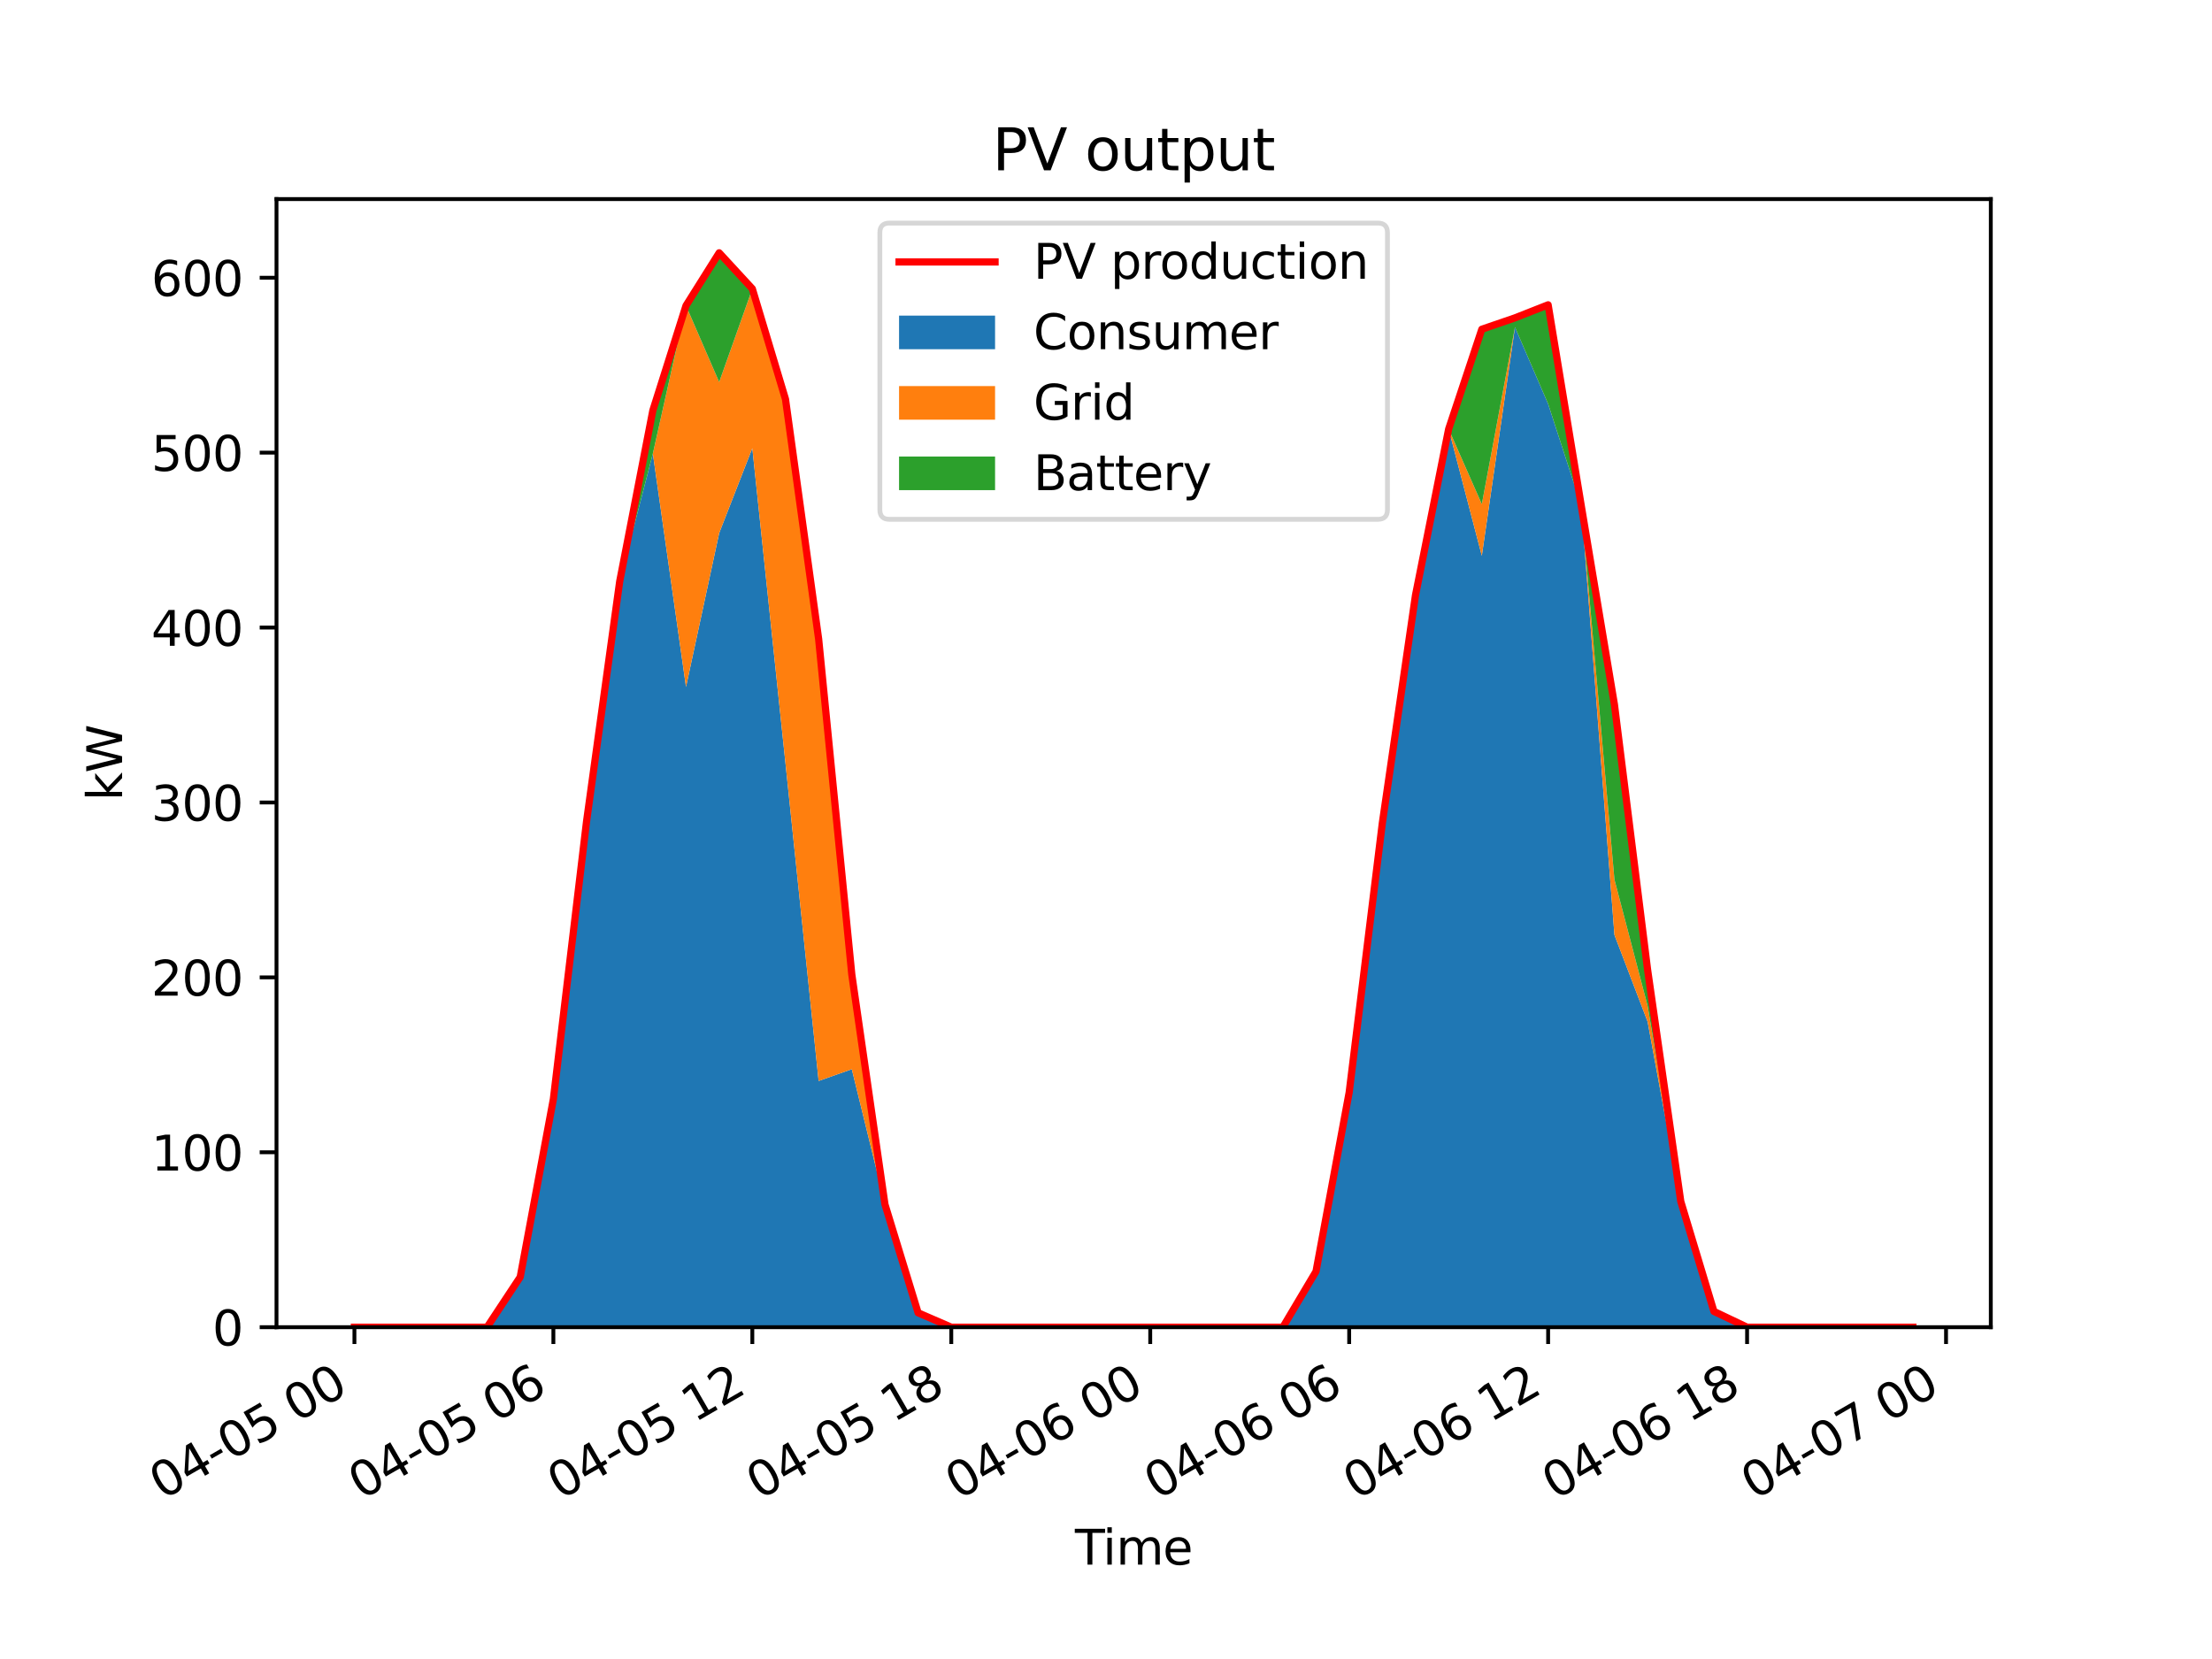 <?xml version="1.0" encoding="utf-8" standalone="no"?>
<!DOCTYPE svg PUBLIC "-//W3C//DTD SVG 1.1//EN"
  "http://www.w3.org/Graphics/SVG/1.1/DTD/svg11.dtd">
<svg xmlns:xlink="http://www.w3.org/1999/xlink" width="460.8pt" height="345.6pt" viewBox="0 0 460.8 345.6" xmlns="http://www.w3.org/2000/svg" version="1.1">
 <defs>
  <style type="text/css">*{stroke-linejoin: round; stroke-linecap: butt}</style>
 </defs>
 <g id="figure_1">
  <g id="patch_1">
   <path d="M 0 345.6 
L 460.8 345.6 
L 460.8 0 
L 0 0 
z
" style="fill: #ffffff"/>
  </g>
  <g id="axes_1">
   <g id="patch_2">
    <path d="M 57.6 276.48 
L 414.72 276.48 
L 414.72 41.472 
L 57.6 41.472 
z
" style="fill: #ffffff"/>
   </g>
   <g id="FillBetweenPolyCollection_1">
    <path d="M 73.833 276.48 
L 73.833 276.48 
L 80.74 276.48 
L 87.648 276.48 
L 94.555 276.48 
L 101.463 276.48 
L 108.37 276.48 
L 115.278 276.48 
L 122.186 276.48 
L 129.093 276.48 
L 136.001 276.48 
L 142.908 276.48 
L 149.816 276.48 
L 156.723 276.48 
L 163.631 276.48 
L 170.538 276.48 
L 177.446 276.48 
L 184.353 276.48 
L 191.261 276.48 
L 198.169 276.48 
L 205.076 276.48 
L 211.984 276.48 
L 218.891 276.48 
L 225.799 276.48 
L 232.706 276.48 
L 239.614 276.48 
L 246.521 276.48 
L 253.429 276.48 
L 260.336 276.48 
L 267.244 276.48 
L 274.151 276.48 
L 281.059 276.48 
L 287.967 276.48 
L 294.874 276.48 
L 301.782 276.48 
L 308.689 276.48 
L 315.597 276.48 
L 322.504 276.48 
L 329.412 276.48 
L 336.319 276.48 
L 343.227 276.48 
L 350.134 276.48 
L 357.042 276.48 
L 363.95 276.48 
L 370.857 276.48 
L 377.765 276.48 
L 384.672 276.48 
L 391.58 276.48 
L 398.487 276.48 
L 398.487 276.48 
L 398.487 276.48 
L 391.58 276.48 
L 384.672 276.48 
L 377.765 276.48 
L 370.857 276.48 
L 363.95 276.48 
L 357.042 273.189 
L 350.134 250.266 
L 343.227 212.833 
L 336.319 194.765 
L 329.412 105.406 
L 322.504 84.147 
L 315.597 68.158 
L 308.689 115.775 
L 301.782 89.367 
L 294.874 123.989 
L 287.967 171.448 
L 281.059 227.551 
L 274.151 264.857 
L 267.244 276.479 
L 260.336 276.48 
L 253.429 276.48 
L 246.521 276.48 
L 239.614 276.48 
L 232.706 276.48 
L 225.799 276.48 
L 218.891 276.48 
L 211.984 276.48 
L 205.076 276.48 
L 198.169 276.48 
L 191.261 273.481 
L 184.353 250.895 
L 177.446 222.735 
L 170.538 225.179 
L 163.631 159.017 
L 156.723 93.361 
L 149.816 111.051 
L 142.908 143.097 
L 136.001 94.486 
L 129.093 121.129 
L 122.186 171.135 
L 115.278 228.954 
L 108.37 266.031 
L 101.463 276.48 
L 94.555 276.48 
L 87.648 276.48 
L 80.74 276.48 
L 73.833 276.48 
z
" clip-path="url(#p56ba42e6a9)" style="fill: #1f77b4"/>
   </g>
   <g id="FillBetweenPolyCollection_2">
    <path d="M 73.833 276.48 
L 73.833 276.48 
L 80.74 276.48 
L 87.648 276.48 
L 94.555 276.48 
L 101.463 276.48 
L 108.37 266.031 
L 115.278 228.954 
L 122.186 171.135 
L 129.093 121.129 
L 136.001 94.486 
L 142.908 143.097 
L 149.816 111.051 
L 156.723 93.361 
L 163.631 159.017 
L 170.538 225.179 
L 177.446 222.735 
L 184.353 250.895 
L 191.261 273.481 
L 198.169 276.48 
L 205.076 276.48 
L 211.984 276.48 
L 218.891 276.48 
L 225.799 276.48 
L 232.706 276.48 
L 239.614 276.48 
L 246.521 276.48 
L 253.429 276.48 
L 260.336 276.48 
L 267.244 276.479 
L 274.151 264.857 
L 281.059 227.551 
L 287.967 171.448 
L 294.874 123.989 
L 301.782 89.367 
L 308.689 115.775 
L 315.597 68.158 
L 322.504 84.147 
L 329.412 105.406 
L 336.319 194.765 
L 343.227 212.833 
L 350.134 250.266 
L 357.042 273.189 
L 363.95 276.48 
L 370.857 276.48 
L 377.765 276.48 
L 384.672 276.48 
L 391.58 276.48 
L 398.487 276.48 
L 398.487 276.48 
L 398.487 276.48 
L 391.58 276.48 
L 384.672 276.48 
L 377.765 276.48 
L 370.857 276.48 
L 363.95 276.48 
L 357.042 273.189 
L 350.134 250.266 
L 343.227 209.538 
L 336.319 183.225 
L 329.412 105.406 
L 322.504 84.147 
L 315.597 68.158 
L 308.689 105.025 
L 301.782 89.367 
L 294.874 123.989 
L 287.967 171.448 
L 281.059 227.551 
L 274.151 264.857 
L 267.244 276.479 
L 260.336 276.48 
L 253.429 276.48 
L 246.521 276.48 
L 239.614 276.48 
L 232.706 276.48 
L 225.799 276.48 
L 218.891 276.48 
L 211.984 276.48 
L 205.076 276.48 
L 198.169 276.48 
L 191.261 273.481 
L 184.353 250.895 
L 177.446 202.997 
L 170.538 133.114 
L 163.631 83.148 
L 156.723 60.156 
L 149.816 79.595 
L 142.908 63.665 
L 136.001 94.486 
L 129.093 121.129 
L 122.186 171.135 
L 115.278 228.954 
L 108.37 266.031 
L 101.463 276.48 
L 94.555 276.48 
L 87.648 276.48 
L 80.74 276.48 
L 73.833 276.48 
z
" clip-path="url(#p56ba42e6a9)" style="fill: #ff7f0e"/>
   </g>
   <g id="FillBetweenPolyCollection_3">
    <path d="M 73.833 276.48 
L 73.833 276.48 
L 80.74 276.48 
L 87.648 276.48 
L 94.555 276.48 
L 101.463 276.48 
L 108.37 266.031 
L 115.278 228.954 
L 122.186 171.135 
L 129.093 121.129 
L 136.001 94.486 
L 142.908 63.665 
L 149.816 79.595 
L 156.723 60.156 
L 163.631 83.148 
L 170.538 133.114 
L 177.446 202.997 
L 184.353 250.895 
L 191.261 273.481 
L 198.169 276.48 
L 205.076 276.48 
L 211.984 276.48 
L 218.891 276.48 
L 225.799 276.48 
L 232.706 276.48 
L 239.614 276.48 
L 246.521 276.48 
L 253.429 276.48 
L 260.336 276.48 
L 267.244 276.479 
L 274.151 264.857 
L 281.059 227.551 
L 287.967 171.448 
L 294.874 123.989 
L 301.782 89.367 
L 308.689 105.025 
L 315.597 68.158 
L 322.504 84.147 
L 329.412 105.406 
L 336.319 183.225 
L 343.227 209.538 
L 350.134 250.266 
L 357.042 273.189 
L 363.95 276.48 
L 370.857 276.48 
L 377.765 276.48 
L 384.672 276.48 
L 391.58 276.48 
L 398.487 276.48 
L 398.487 276.48 
L 398.487 276.48 
L 391.58 276.48 
L 384.672 276.48 
L 377.765 276.48 
L 370.857 276.48 
L 363.95 276.48 
L 357.042 273.189 
L 350.134 250.266 
L 343.227 202.028 
L 336.319 146.788 
L 329.412 105.406 
L 322.504 63.497 
L 315.597 66.217 
L 308.689 68.588 
L 301.782 89.367 
L 294.874 123.989 
L 287.967 171.448 
L 281.059 227.551 
L 274.151 264.857 
L 267.244 276.479 
L 260.336 276.48 
L 253.429 276.48 
L 246.521 276.48 
L 239.614 276.48 
L 232.706 276.48 
L 225.799 276.48 
L 218.891 276.48 
L 211.984 276.48 
L 205.076 276.48 
L 198.169 276.48 
L 191.261 273.481 
L 184.353 250.895 
L 177.446 202.997 
L 170.538 133.114 
L 163.631 83.148 
L 156.723 60.156 
L 149.816 52.663 
L 142.908 63.665 
L 136.001 85.499 
L 129.093 121.129 
L 122.186 171.135 
L 115.278 228.954 
L 108.37 266.031 
L 101.463 276.48 
L 94.555 276.48 
L 87.648 276.48 
L 80.74 276.48 
L 73.833 276.48 
z
" clip-path="url(#p56ba42e6a9)" style="fill: #2ca02c"/>
   </g>
   <g id="matplotlib.axis_1">
    <g id="xtick_1">
     <g id="line2d_1">
      <defs>
       <path id="mff519cfb8a" d="M 0 0 
L 0 3.5 
" style="stroke: #000000; stroke-width: 0.8"/>
      </defs>
      <g>
       <use xlink:href="#mff519cfb8a" x="73.833" y="276.48" style="stroke: #000000; stroke-width: 0.8"/>
      </g>
     </g>
     <g id="text_1">
      <!-- 04-05 00 -->
      <g transform="translate(33.856 312.541) rotate(-30) scale(0.1 -0.1)">
       <defs>
        <path id="DejaVuSans-30" d="M 2034 4250 
Q 1547 4250 1301 3770 
Q 1056 3291 1056 2328 
Q 1056 1369 1301 889 
Q 1547 409 2034 409 
Q 2525 409 2770 889 
Q 3016 1369 3016 2328 
Q 3016 3291 2770 3770 
Q 2525 4250 2034 4250 
z
M 2034 4750 
Q 2819 4750 3233 4129 
Q 3647 3509 3647 2328 
Q 3647 1150 3233 529 
Q 2819 -91 2034 -91 
Q 1250 -91 836 529 
Q 422 1150 422 2328 
Q 422 3509 836 4129 
Q 1250 4750 2034 4750 
z
" transform="scale(0.016)"/>
        <path id="DejaVuSans-34" d="M 2419 4116 
L 825 1625 
L 2419 1625 
L 2419 4116 
z
M 2253 4666 
L 3047 4666 
L 3047 1625 
L 3713 1625 
L 3713 1100 
L 3047 1100 
L 3047 0 
L 2419 0 
L 2419 1100 
L 313 1100 
L 313 1709 
L 2253 4666 
z
" transform="scale(0.016)"/>
        <path id="DejaVuSans-2d" d="M 313 2009 
L 1997 2009 
L 1997 1497 
L 313 1497 
L 313 2009 
z
" transform="scale(0.016)"/>
        <path id="DejaVuSans-35" d="M 691 4666 
L 3169 4666 
L 3169 4134 
L 1269 4134 
L 1269 2991 
Q 1406 3038 1543 3061 
Q 1681 3084 1819 3084 
Q 2600 3084 3056 2656 
Q 3513 2228 3513 1497 
Q 3513 744 3044 326 
Q 2575 -91 1722 -91 
Q 1428 -91 1123 -41 
Q 819 9 494 109 
L 494 744 
Q 775 591 1075 516 
Q 1375 441 1709 441 
Q 2250 441 2565 725 
Q 2881 1009 2881 1497 
Q 2881 1984 2565 2268 
Q 2250 2553 1709 2553 
Q 1456 2553 1204 2497 
Q 953 2441 691 2322 
L 691 4666 
z
" transform="scale(0.016)"/>
        <path id="DejaVuSans-20" transform="scale(0.016)"/>
       </defs>
       <use xlink:href="#DejaVuSans-30"/>
       <use xlink:href="#DejaVuSans-34" transform="translate(63.623 0)"/>
       <use xlink:href="#DejaVuSans-2d" transform="translate(127.246 0)"/>
       <use xlink:href="#DejaVuSans-30" transform="translate(163.33 0)"/>
       <use xlink:href="#DejaVuSans-35" transform="translate(226.953 0)"/>
       <use xlink:href="#DejaVuSans-20" transform="translate(290.576 0)"/>
       <use xlink:href="#DejaVuSans-30" transform="translate(322.363 0)"/>
       <use xlink:href="#DejaVuSans-30" transform="translate(385.986 0)"/>
      </g>
     </g>
    </g>
    <g id="xtick_2">
     <g id="line2d_2">
      <g>
       <use xlink:href="#mff519cfb8a" x="115.278" y="276.48" style="stroke: #000000; stroke-width: 0.8"/>
      </g>
     </g>
     <g id="text_2">
      <!-- 04-05 06 -->
      <g transform="translate(75.301 312.541) rotate(-30) scale(0.1 -0.1)">
       <defs>
        <path id="DejaVuSans-36" d="M 2113 2584 
Q 1688 2584 1439 2293 
Q 1191 2003 1191 1497 
Q 1191 994 1439 701 
Q 1688 409 2113 409 
Q 2538 409 2786 701 
Q 3034 994 3034 1497 
Q 3034 2003 2786 2293 
Q 2538 2584 2113 2584 
z
M 3366 4563 
L 3366 3988 
Q 3128 4100 2886 4159 
Q 2644 4219 2406 4219 
Q 1781 4219 1451 3797 
Q 1122 3375 1075 2522 
Q 1259 2794 1537 2939 
Q 1816 3084 2150 3084 
Q 2853 3084 3261 2657 
Q 3669 2231 3669 1497 
Q 3669 778 3244 343 
Q 2819 -91 2113 -91 
Q 1303 -91 875 529 
Q 447 1150 447 2328 
Q 447 3434 972 4092 
Q 1497 4750 2381 4750 
Q 2619 4750 2861 4703 
Q 3103 4656 3366 4563 
z
" transform="scale(0.016)"/>
       </defs>
       <use xlink:href="#DejaVuSans-30"/>
       <use xlink:href="#DejaVuSans-34" transform="translate(63.623 0)"/>
       <use xlink:href="#DejaVuSans-2d" transform="translate(127.246 0)"/>
       <use xlink:href="#DejaVuSans-30" transform="translate(163.33 0)"/>
       <use xlink:href="#DejaVuSans-35" transform="translate(226.953 0)"/>
       <use xlink:href="#DejaVuSans-20" transform="translate(290.576 0)"/>
       <use xlink:href="#DejaVuSans-30" transform="translate(322.363 0)"/>
       <use xlink:href="#DejaVuSans-36" transform="translate(385.986 0)"/>
      </g>
     </g>
    </g>
    <g id="xtick_3">
     <g id="line2d_3">
      <g>
       <use xlink:href="#mff519cfb8a" x="156.723" y="276.48" style="stroke: #000000; stroke-width: 0.8"/>
      </g>
     </g>
     <g id="text_3">
      <!-- 04-05 12 -->
      <g transform="translate(116.746 312.541) rotate(-30) scale(0.1 -0.1)">
       <defs>
        <path id="DejaVuSans-31" d="M 794 531 
L 1825 531 
L 1825 4091 
L 703 3866 
L 703 4441 
L 1819 4666 
L 2450 4666 
L 2450 531 
L 3481 531 
L 3481 0 
L 794 0 
L 794 531 
z
" transform="scale(0.016)"/>
        <path id="DejaVuSans-32" d="M 1228 531 
L 3431 531 
L 3431 0 
L 469 0 
L 469 531 
Q 828 903 1448 1529 
Q 2069 2156 2228 2338 
Q 2531 2678 2651 2914 
Q 2772 3150 2772 3378 
Q 2772 3750 2511 3984 
Q 2250 4219 1831 4219 
Q 1534 4219 1204 4116 
Q 875 4013 500 3803 
L 500 4441 
Q 881 4594 1212 4672 
Q 1544 4750 1819 4750 
Q 2544 4750 2975 4387 
Q 3406 4025 3406 3419 
Q 3406 3131 3298 2873 
Q 3191 2616 2906 2266 
Q 2828 2175 2409 1742 
Q 1991 1309 1228 531 
z
" transform="scale(0.016)"/>
       </defs>
       <use xlink:href="#DejaVuSans-30"/>
       <use xlink:href="#DejaVuSans-34" transform="translate(63.623 0)"/>
       <use xlink:href="#DejaVuSans-2d" transform="translate(127.246 0)"/>
       <use xlink:href="#DejaVuSans-30" transform="translate(163.33 0)"/>
       <use xlink:href="#DejaVuSans-35" transform="translate(226.953 0)"/>
       <use xlink:href="#DejaVuSans-20" transform="translate(290.576 0)"/>
       <use xlink:href="#DejaVuSans-31" transform="translate(322.363 0)"/>
       <use xlink:href="#DejaVuSans-32" transform="translate(385.986 0)"/>
      </g>
     </g>
    </g>
    <g id="xtick_4">
     <g id="line2d_4">
      <g>
       <use xlink:href="#mff519cfb8a" x="198.169" y="276.48" style="stroke: #000000; stroke-width: 0.8"/>
      </g>
     </g>
     <g id="text_4">
      <!-- 04-05 18 -->
      <g transform="translate(158.191 312.541) rotate(-30) scale(0.1 -0.1)">
       <defs>
        <path id="DejaVuSans-38" d="M 2034 2216 
Q 1584 2216 1326 1975 
Q 1069 1734 1069 1313 
Q 1069 891 1326 650 
Q 1584 409 2034 409 
Q 2484 409 2743 651 
Q 3003 894 3003 1313 
Q 3003 1734 2745 1975 
Q 2488 2216 2034 2216 
z
M 1403 2484 
Q 997 2584 770 2862 
Q 544 3141 544 3541 
Q 544 4100 942 4425 
Q 1341 4750 2034 4750 
Q 2731 4750 3128 4425 
Q 3525 4100 3525 3541 
Q 3525 3141 3298 2862 
Q 3072 2584 2669 2484 
Q 3125 2378 3379 2068 
Q 3634 1759 3634 1313 
Q 3634 634 3220 271 
Q 2806 -91 2034 -91 
Q 1263 -91 848 271 
Q 434 634 434 1313 
Q 434 1759 690 2068 
Q 947 2378 1403 2484 
z
M 1172 3481 
Q 1172 3119 1398 2916 
Q 1625 2713 2034 2713 
Q 2441 2713 2670 2916 
Q 2900 3119 2900 3481 
Q 2900 3844 2670 4047 
Q 2441 4250 2034 4250 
Q 1625 4250 1398 4047 
Q 1172 3844 1172 3481 
z
" transform="scale(0.016)"/>
       </defs>
       <use xlink:href="#DejaVuSans-30"/>
       <use xlink:href="#DejaVuSans-34" transform="translate(63.623 0)"/>
       <use xlink:href="#DejaVuSans-2d" transform="translate(127.246 0)"/>
       <use xlink:href="#DejaVuSans-30" transform="translate(163.33 0)"/>
       <use xlink:href="#DejaVuSans-35" transform="translate(226.953 0)"/>
       <use xlink:href="#DejaVuSans-20" transform="translate(290.576 0)"/>
       <use xlink:href="#DejaVuSans-31" transform="translate(322.363 0)"/>
       <use xlink:href="#DejaVuSans-38" transform="translate(385.986 0)"/>
      </g>
     </g>
    </g>
    <g id="xtick_5">
     <g id="line2d_5">
      <g>
       <use xlink:href="#mff519cfb8a" x="239.614" y="276.48" style="stroke: #000000; stroke-width: 0.8"/>
      </g>
     </g>
     <g id="text_5">
      <!-- 04-06 00 -->
      <g transform="translate(199.637 312.541) rotate(-30) scale(0.1 -0.1)">
       <use xlink:href="#DejaVuSans-30"/>
       <use xlink:href="#DejaVuSans-34" transform="translate(63.623 0)"/>
       <use xlink:href="#DejaVuSans-2d" transform="translate(127.246 0)"/>
       <use xlink:href="#DejaVuSans-30" transform="translate(163.33 0)"/>
       <use xlink:href="#DejaVuSans-36" transform="translate(226.953 0)"/>
       <use xlink:href="#DejaVuSans-20" transform="translate(290.576 0)"/>
       <use xlink:href="#DejaVuSans-30" transform="translate(322.363 0)"/>
       <use xlink:href="#DejaVuSans-30" transform="translate(385.986 0)"/>
      </g>
     </g>
    </g>
    <g id="xtick_6">
     <g id="line2d_6">
      <g>
       <use xlink:href="#mff519cfb8a" x="281.059" y="276.48" style="stroke: #000000; stroke-width: 0.8"/>
      </g>
     </g>
     <g id="text_6">
      <!-- 04-06 06 -->
      <g transform="translate(241.082 312.541) rotate(-30) scale(0.1 -0.1)">
       <use xlink:href="#DejaVuSans-30"/>
       <use xlink:href="#DejaVuSans-34" transform="translate(63.623 0)"/>
       <use xlink:href="#DejaVuSans-2d" transform="translate(127.246 0)"/>
       <use xlink:href="#DejaVuSans-30" transform="translate(163.33 0)"/>
       <use xlink:href="#DejaVuSans-36" transform="translate(226.953 0)"/>
       <use xlink:href="#DejaVuSans-20" transform="translate(290.576 0)"/>
       <use xlink:href="#DejaVuSans-30" transform="translate(322.363 0)"/>
       <use xlink:href="#DejaVuSans-36" transform="translate(385.986 0)"/>
      </g>
     </g>
    </g>
    <g id="xtick_7">
     <g id="line2d_7">
      <g>
       <use xlink:href="#mff519cfb8a" x="322.504" y="276.48" style="stroke: #000000; stroke-width: 0.8"/>
      </g>
     </g>
     <g id="text_7">
      <!-- 04-06 12 -->
      <g transform="translate(282.527 312.541) rotate(-30) scale(0.1 -0.1)">
       <use xlink:href="#DejaVuSans-30"/>
       <use xlink:href="#DejaVuSans-34" transform="translate(63.623 0)"/>
       <use xlink:href="#DejaVuSans-2d" transform="translate(127.246 0)"/>
       <use xlink:href="#DejaVuSans-30" transform="translate(163.33 0)"/>
       <use xlink:href="#DejaVuSans-36" transform="translate(226.953 0)"/>
       <use xlink:href="#DejaVuSans-20" transform="translate(290.576 0)"/>
       <use xlink:href="#DejaVuSans-31" transform="translate(322.363 0)"/>
       <use xlink:href="#DejaVuSans-32" transform="translate(385.986 0)"/>
      </g>
     </g>
    </g>
    <g id="xtick_8">
     <g id="line2d_8">
      <g>
       <use xlink:href="#mff519cfb8a" x="363.95" y="276.48" style="stroke: #000000; stroke-width: 0.8"/>
      </g>
     </g>
     <g id="text_8">
      <!-- 04-06 18 -->
      <g transform="translate(323.972 312.541) rotate(-30) scale(0.1 -0.1)">
       <use xlink:href="#DejaVuSans-30"/>
       <use xlink:href="#DejaVuSans-34" transform="translate(63.623 0)"/>
       <use xlink:href="#DejaVuSans-2d" transform="translate(127.246 0)"/>
       <use xlink:href="#DejaVuSans-30" transform="translate(163.33 0)"/>
       <use xlink:href="#DejaVuSans-36" transform="translate(226.953 0)"/>
       <use xlink:href="#DejaVuSans-20" transform="translate(290.576 0)"/>
       <use xlink:href="#DejaVuSans-31" transform="translate(322.363 0)"/>
       <use xlink:href="#DejaVuSans-38" transform="translate(385.986 0)"/>
      </g>
     </g>
    </g>
    <g id="xtick_9">
     <g id="line2d_9">
      <g>
       <use xlink:href="#mff519cfb8a" x="405.395" y="276.48" style="stroke: #000000; stroke-width: 0.8"/>
      </g>
     </g>
     <g id="text_9">
      <!-- 04-07 00 -->
      <g transform="translate(365.418 312.541) rotate(-30) scale(0.1 -0.1)">
       <defs>
        <path id="DejaVuSans-37" d="M 525 4666 
L 3525 4666 
L 3525 4397 
L 1831 0 
L 1172 0 
L 2766 4134 
L 525 4134 
L 525 4666 
z
" transform="scale(0.016)"/>
       </defs>
       <use xlink:href="#DejaVuSans-30"/>
       <use xlink:href="#DejaVuSans-34" transform="translate(63.623 0)"/>
       <use xlink:href="#DejaVuSans-2d" transform="translate(127.246 0)"/>
       <use xlink:href="#DejaVuSans-30" transform="translate(163.33 0)"/>
       <use xlink:href="#DejaVuSans-37" transform="translate(226.953 0)"/>
       <use xlink:href="#DejaVuSans-20" transform="translate(290.576 0)"/>
       <use xlink:href="#DejaVuSans-30" transform="translate(322.363 0)"/>
       <use xlink:href="#DejaVuSans-30" transform="translate(385.986 0)"/>
      </g>
     </g>
    </g>
    <g id="text_10">
     <!-- Time -->
     <g transform="translate(223.926 325.94) scale(0.1 -0.1)">
      <defs>
       <path id="DejaVuSans-54" d="M -19 4666 
L 3928 4666 
L 3928 4134 
L 2272 4134 
L 2272 0 
L 1638 0 
L 1638 4134 
L -19 4134 
L -19 4666 
z
" transform="scale(0.016)"/>
       <path id="DejaVuSans-69" d="M 603 3500 
L 1178 3500 
L 1178 0 
L 603 0 
L 603 3500 
z
M 603 4863 
L 1178 4863 
L 1178 4134 
L 603 4134 
L 603 4863 
z
" transform="scale(0.016)"/>
       <path id="DejaVuSans-6d" d="M 3328 2828 
Q 3544 3216 3844 3400 
Q 4144 3584 4550 3584 
Q 5097 3584 5394 3201 
Q 5691 2819 5691 2113 
L 5691 0 
L 5113 0 
L 5113 2094 
Q 5113 2597 4934 2840 
Q 4756 3084 4391 3084 
Q 3944 3084 3684 2787 
Q 3425 2491 3425 1978 
L 3425 0 
L 2847 0 
L 2847 2094 
Q 2847 2600 2669 2842 
Q 2491 3084 2119 3084 
Q 1678 3084 1418 2786 
Q 1159 2488 1159 1978 
L 1159 0 
L 581 0 
L 581 3500 
L 1159 3500 
L 1159 2956 
Q 1356 3278 1631 3431 
Q 1906 3584 2284 3584 
Q 2666 3584 2933 3390 
Q 3200 3197 3328 2828 
z
" transform="scale(0.016)"/>
       <path id="DejaVuSans-65" d="M 3597 1894 
L 3597 1613 
L 953 1613 
Q 991 1019 1311 708 
Q 1631 397 2203 397 
Q 2534 397 2845 478 
Q 3156 559 3463 722 
L 3463 178 
Q 3153 47 2828 -22 
Q 2503 -91 2169 -91 
Q 1331 -91 842 396 
Q 353 884 353 1716 
Q 353 2575 817 3079 
Q 1281 3584 2069 3584 
Q 2775 3584 3186 3129 
Q 3597 2675 3597 1894 
z
M 3022 2063 
Q 3016 2534 2758 2815 
Q 2500 3097 2075 3097 
Q 1594 3097 1305 2825 
Q 1016 2553 972 2059 
L 3022 2063 
z
" transform="scale(0.016)"/>
      </defs>
      <use xlink:href="#DejaVuSans-54"/>
      <use xlink:href="#DejaVuSans-69" transform="translate(57.959 0)"/>
      <use xlink:href="#DejaVuSans-6d" transform="translate(85.742 0)"/>
      <use xlink:href="#DejaVuSans-65" transform="translate(183.154 0)"/>
     </g>
    </g>
   </g>
   <g id="matplotlib.axis_2">
    <g id="ytick_1">
     <g id="line2d_10">
      <defs>
       <path id="m8685295e8a" d="M 0 0 
L -3.5 0 
" style="stroke: #000000; stroke-width: 0.8"/>
      </defs>
      <g>
       <use xlink:href="#m8685295e8a" x="57.6" y="276.48" style="stroke: #000000; stroke-width: 0.8"/>
      </g>
     </g>
     <g id="text_11">
      <!-- 0 -->
      <g transform="translate(44.237 280.279) scale(0.1 -0.1)">
       <use xlink:href="#DejaVuSans-30"/>
      </g>
     </g>
    </g>
    <g id="ytick_2">
     <g id="line2d_11">
      <g>
       <use xlink:href="#m8685295e8a" x="57.6" y="240.043" style="stroke: #000000; stroke-width: 0.8"/>
      </g>
     </g>
     <g id="text_12">
      <!-- 100 -->
      <g transform="translate(31.512 243.842) scale(0.1 -0.1)">
       <use xlink:href="#DejaVuSans-31"/>
       <use xlink:href="#DejaVuSans-30" transform="translate(63.623 0)"/>
       <use xlink:href="#DejaVuSans-30" transform="translate(127.246 0)"/>
      </g>
     </g>
    </g>
    <g id="ytick_3">
     <g id="line2d_12">
      <g>
       <use xlink:href="#m8685295e8a" x="57.6" y="203.606" style="stroke: #000000; stroke-width: 0.8"/>
      </g>
     </g>
     <g id="text_13">
      <!-- 200 -->
      <g transform="translate(31.512 207.405) scale(0.1 -0.1)">
       <use xlink:href="#DejaVuSans-32"/>
       <use xlink:href="#DejaVuSans-30" transform="translate(63.623 0)"/>
       <use xlink:href="#DejaVuSans-30" transform="translate(127.246 0)"/>
      </g>
     </g>
    </g>
    <g id="ytick_4">
     <g id="line2d_13">
      <g>
       <use xlink:href="#m8685295e8a" x="57.6" y="167.169" style="stroke: #000000; stroke-width: 0.8"/>
      </g>
     </g>
     <g id="text_14">
      <!-- 300 -->
      <g transform="translate(31.512 170.968) scale(0.1 -0.1)">
       <defs>
        <path id="DejaVuSans-33" d="M 2597 2516 
Q 3050 2419 3304 2112 
Q 3559 1806 3559 1356 
Q 3559 666 3084 287 
Q 2609 -91 1734 -91 
Q 1441 -91 1130 -33 
Q 819 25 488 141 
L 488 750 
Q 750 597 1062 519 
Q 1375 441 1716 441 
Q 2309 441 2620 675 
Q 2931 909 2931 1356 
Q 2931 1769 2642 2001 
Q 2353 2234 1838 2234 
L 1294 2234 
L 1294 2753 
L 1863 2753 
Q 2328 2753 2575 2939 
Q 2822 3125 2822 3475 
Q 2822 3834 2567 4026 
Q 2313 4219 1838 4219 
Q 1578 4219 1281 4162 
Q 984 4106 628 3988 
L 628 4550 
Q 988 4650 1302 4700 
Q 1616 4750 1894 4750 
Q 2613 4750 3031 4423 
Q 3450 4097 3450 3541 
Q 3450 3153 3228 2886 
Q 3006 2619 2597 2516 
z
" transform="scale(0.016)"/>
       </defs>
       <use xlink:href="#DejaVuSans-33"/>
       <use xlink:href="#DejaVuSans-30" transform="translate(63.623 0)"/>
       <use xlink:href="#DejaVuSans-30" transform="translate(127.246 0)"/>
      </g>
     </g>
    </g>
    <g id="ytick_5">
     <g id="line2d_14">
      <g>
       <use xlink:href="#m8685295e8a" x="57.6" y="130.732" style="stroke: #000000; stroke-width: 0.8"/>
      </g>
     </g>
     <g id="text_15">
      <!-- 400 -->
      <g transform="translate(31.512 134.531) scale(0.1 -0.1)">
       <use xlink:href="#DejaVuSans-34"/>
       <use xlink:href="#DejaVuSans-30" transform="translate(63.623 0)"/>
       <use xlink:href="#DejaVuSans-30" transform="translate(127.246 0)"/>
      </g>
     </g>
    </g>
    <g id="ytick_6">
     <g id="line2d_15">
      <g>
       <use xlink:href="#m8685295e8a" x="57.6" y="94.295" style="stroke: #000000; stroke-width: 0.8"/>
      </g>
     </g>
     <g id="text_16">
      <!-- 500 -->
      <g transform="translate(31.512 98.094) scale(0.1 -0.1)">
       <use xlink:href="#DejaVuSans-35"/>
       <use xlink:href="#DejaVuSans-30" transform="translate(63.623 0)"/>
       <use xlink:href="#DejaVuSans-30" transform="translate(127.246 0)"/>
      </g>
     </g>
    </g>
    <g id="ytick_7">
     <g id="line2d_16">
      <g>
       <use xlink:href="#m8685295e8a" x="57.6" y="57.858" style="stroke: #000000; stroke-width: 0.8"/>
      </g>
     </g>
     <g id="text_17">
      <!-- 600 -->
      <g transform="translate(31.512 61.657) scale(0.1 -0.1)">
       <use xlink:href="#DejaVuSans-36"/>
       <use xlink:href="#DejaVuSans-30" transform="translate(63.623 0)"/>
       <use xlink:href="#DejaVuSans-30" transform="translate(127.246 0)"/>
      </g>
     </g>
    </g>
    <g id="text_18">
     <!-- kW -->
     <g transform="translate(25.433 166.815) rotate(-90) scale(0.1 -0.1)">
      <defs>
       <path id="DejaVuSans-6b" d="M 581 4863 
L 1159 4863 
L 1159 1991 
L 2875 3500 
L 3609 3500 
L 1753 1863 
L 3688 0 
L 2938 0 
L 1159 1709 
L 1159 0 
L 581 0 
L 581 4863 
z
" transform="scale(0.016)"/>
       <path id="DejaVuSans-57" d="M 213 4666 
L 850 4666 
L 1831 722 
L 2809 4666 
L 3519 4666 
L 4500 722 
L 5478 4666 
L 6119 4666 
L 4947 0 
L 4153 0 
L 3169 4050 
L 2175 0 
L 1381 0 
L 213 4666 
z
" transform="scale(0.016)"/>
      </defs>
      <use xlink:href="#DejaVuSans-6b"/>
      <use xlink:href="#DejaVuSans-57" transform="translate(57.91 0)"/>
     </g>
    </g>
   </g>
   <g id="line2d_17">
    <path d="M 73.833 276.48 
L 80.74 276.48 
L 87.648 276.48 
L 94.555 276.48 
L 101.463 276.48 
L 108.37 266.031 
L 115.278 228.954 
L 122.186 171.135 
L 129.093 121.129 
L 136.001 85.499 
L 142.908 63.665 
L 149.816 52.663 
L 156.723 60.156 
L 163.631 83.148 
L 170.538 133.114 
L 177.446 202.997 
L 184.353 250.895 
L 191.261 273.481 
L 198.169 276.48 
L 205.076 276.48 
L 211.984 276.48 
L 218.891 276.48 
L 225.799 276.48 
L 232.706 276.48 
L 239.614 276.48 
L 246.521 276.48 
L 253.429 276.48 
L 260.336 276.48 
L 267.244 276.479 
L 274.151 264.857 
L 281.059 227.551 
L 287.967 171.448 
L 294.874 123.989 
L 301.782 89.367 
L 308.689 68.588 
L 315.597 66.217 
L 322.504 63.497 
L 329.412 105.406 
L 336.319 146.788 
L 343.227 202.028 
L 350.134 250.266 
L 357.042 273.189 
L 363.95 276.48 
L 370.857 276.48 
L 377.765 276.48 
L 384.672 276.48 
L 391.58 276.48 
L 398.487 276.48 
" clip-path="url(#p56ba42e6a9)" style="fill: none; stroke: #ff0000; stroke-width: 1.5; stroke-linecap: square"/>
   </g>
   <g id="patch_3">
    <path d="M 57.6 276.48 
L 57.6 41.472 
" style="fill: none; stroke: #000000; stroke-width: 0.8; stroke-linejoin: miter; stroke-linecap: square"/>
   </g>
   <g id="patch_4">
    <path d="M 414.72 276.48 
L 414.72 41.472 
" style="fill: none; stroke: #000000; stroke-width: 0.8; stroke-linejoin: miter; stroke-linecap: square"/>
   </g>
   <g id="patch_5">
    <path d="M 57.6 276.48 
L 414.72 276.48 
" style="fill: none; stroke: #000000; stroke-width: 0.8; stroke-linejoin: miter; stroke-linecap: square"/>
   </g>
   <g id="patch_6">
    <path d="M 57.6 41.472 
L 414.72 41.472 
" style="fill: none; stroke: #000000; stroke-width: 0.8; stroke-linejoin: miter; stroke-linecap: square"/>
   </g>
   <g id="text_19">
    <!-- PV output -->
    <g transform="translate(206.741 35.472) scale(0.12 -0.12)">
     <defs>
      <path id="DejaVuSans-50" d="M 1259 4147 
L 1259 2394 
L 2053 2394 
Q 2494 2394 2734 2622 
Q 2975 2850 2975 3272 
Q 2975 3691 2734 3919 
Q 2494 4147 2053 4147 
L 1259 4147 
z
M 628 4666 
L 2053 4666 
Q 2838 4666 3239 4311 
Q 3641 3956 3641 3272 
Q 3641 2581 3239 2228 
Q 2838 1875 2053 1875 
L 1259 1875 
L 1259 0 
L 628 0 
L 628 4666 
z
" transform="scale(0.016)"/>
      <path id="DejaVuSans-56" d="M 1831 0 
L 50 4666 
L 709 4666 
L 2188 738 
L 3669 4666 
L 4325 4666 
L 2547 0 
L 1831 0 
z
" transform="scale(0.016)"/>
      <path id="DejaVuSans-6f" d="M 1959 3097 
Q 1497 3097 1228 2736 
Q 959 2375 959 1747 
Q 959 1119 1226 758 
Q 1494 397 1959 397 
Q 2419 397 2687 759 
Q 2956 1122 2956 1747 
Q 2956 2369 2687 2733 
Q 2419 3097 1959 3097 
z
M 1959 3584 
Q 2709 3584 3137 3096 
Q 3566 2609 3566 1747 
Q 3566 888 3137 398 
Q 2709 -91 1959 -91 
Q 1206 -91 779 398 
Q 353 888 353 1747 
Q 353 2609 779 3096 
Q 1206 3584 1959 3584 
z
" transform="scale(0.016)"/>
      <path id="DejaVuSans-75" d="M 544 1381 
L 544 3500 
L 1119 3500 
L 1119 1403 
Q 1119 906 1312 657 
Q 1506 409 1894 409 
Q 2359 409 2629 706 
Q 2900 1003 2900 1516 
L 2900 3500 
L 3475 3500 
L 3475 0 
L 2900 0 
L 2900 538 
Q 2691 219 2414 64 
Q 2138 -91 1772 -91 
Q 1169 -91 856 284 
Q 544 659 544 1381 
z
M 1991 3584 
L 1991 3584 
z
" transform="scale(0.016)"/>
      <path id="DejaVuSans-74" d="M 1172 4494 
L 1172 3500 
L 2356 3500 
L 2356 3053 
L 1172 3053 
L 1172 1153 
Q 1172 725 1289 603 
Q 1406 481 1766 481 
L 2356 481 
L 2356 0 
L 1766 0 
Q 1100 0 847 248 
Q 594 497 594 1153 
L 594 3053 
L 172 3053 
L 172 3500 
L 594 3500 
L 594 4494 
L 1172 4494 
z
" transform="scale(0.016)"/>
      <path id="DejaVuSans-70" d="M 1159 525 
L 1159 -1331 
L 581 -1331 
L 581 3500 
L 1159 3500 
L 1159 2969 
Q 1341 3281 1617 3432 
Q 1894 3584 2278 3584 
Q 2916 3584 3314 3078 
Q 3713 2572 3713 1747 
Q 3713 922 3314 415 
Q 2916 -91 2278 -91 
Q 1894 -91 1617 61 
Q 1341 213 1159 525 
z
M 3116 1747 
Q 3116 2381 2855 2742 
Q 2594 3103 2138 3103 
Q 1681 3103 1420 2742 
Q 1159 2381 1159 1747 
Q 1159 1113 1420 752 
Q 1681 391 2138 391 
Q 2594 391 2855 752 
Q 3116 1113 3116 1747 
z
" transform="scale(0.016)"/>
     </defs>
     <use xlink:href="#DejaVuSans-50"/>
     <use xlink:href="#DejaVuSans-56" transform="translate(60.303 0)"/>
     <use xlink:href="#DejaVuSans-20" transform="translate(128.711 0)"/>
     <use xlink:href="#DejaVuSans-6f" transform="translate(160.498 0)"/>
     <use xlink:href="#DejaVuSans-75" transform="translate(221.68 0)"/>
     <use xlink:href="#DejaVuSans-74" transform="translate(285.059 0)"/>
     <use xlink:href="#DejaVuSans-70" transform="translate(324.268 0)"/>
     <use xlink:href="#DejaVuSans-75" transform="translate(387.744 0)"/>
     <use xlink:href="#DejaVuSans-74" transform="translate(451.123 0)"/>
    </g>
   </g>
   <g id="legend_1">
    <g id="patch_7">
     <path d="M 185.29 108.184 
L 287.03 108.184 
Q 289.03 108.184 289.03 106.184 
L 289.03 48.472 
Q 289.03 46.472 287.03 46.472 
L 185.29 46.472 
Q 183.29 46.472 183.29 48.472 
L 183.29 106.184 
Q 183.29 108.184 185.29 108.184 
z
" style="fill: #ffffff; opacity: 0.8; stroke: #cccccc; stroke-linejoin: miter"/>
    </g>
    <g id="line2d_18">
     <path d="M 187.29 54.57 
L 197.29 54.57 
L 207.29 54.57 
" style="fill: none; stroke: #ff0000; stroke-width: 1.5; stroke-linecap: square"/>
    </g>
    <g id="text_20">
     <!-- PV production -->
     <g transform="translate(215.29 58.07) scale(0.1 -0.1)">
      <defs>
       <path id="DejaVuSans-72" d="M 2631 2963 
Q 2534 3019 2420 3045 
Q 2306 3072 2169 3072 
Q 1681 3072 1420 2755 
Q 1159 2438 1159 1844 
L 1159 0 
L 581 0 
L 581 3500 
L 1159 3500 
L 1159 2956 
Q 1341 3275 1631 3429 
Q 1922 3584 2338 3584 
Q 2397 3584 2469 3576 
Q 2541 3569 2628 3553 
L 2631 2963 
z
" transform="scale(0.016)"/>
       <path id="DejaVuSans-64" d="M 2906 2969 
L 2906 4863 
L 3481 4863 
L 3481 0 
L 2906 0 
L 2906 525 
Q 2725 213 2448 61 
Q 2172 -91 1784 -91 
Q 1150 -91 751 415 
Q 353 922 353 1747 
Q 353 2572 751 3078 
Q 1150 3584 1784 3584 
Q 2172 3584 2448 3432 
Q 2725 3281 2906 2969 
z
M 947 1747 
Q 947 1113 1208 752 
Q 1469 391 1925 391 
Q 2381 391 2643 752 
Q 2906 1113 2906 1747 
Q 2906 2381 2643 2742 
Q 2381 3103 1925 3103 
Q 1469 3103 1208 2742 
Q 947 2381 947 1747 
z
" transform="scale(0.016)"/>
       <path id="DejaVuSans-63" d="M 3122 3366 
L 3122 2828 
Q 2878 2963 2633 3030 
Q 2388 3097 2138 3097 
Q 1578 3097 1268 2742 
Q 959 2388 959 1747 
Q 959 1106 1268 751 
Q 1578 397 2138 397 
Q 2388 397 2633 464 
Q 2878 531 3122 666 
L 3122 134 
Q 2881 22 2623 -34 
Q 2366 -91 2075 -91 
Q 1284 -91 818 406 
Q 353 903 353 1747 
Q 353 2603 823 3093 
Q 1294 3584 2113 3584 
Q 2378 3584 2631 3529 
Q 2884 3475 3122 3366 
z
" transform="scale(0.016)"/>
       <path id="DejaVuSans-6e" d="M 3513 2113 
L 3513 0 
L 2938 0 
L 2938 2094 
Q 2938 2591 2744 2837 
Q 2550 3084 2163 3084 
Q 1697 3084 1428 2787 
Q 1159 2491 1159 1978 
L 1159 0 
L 581 0 
L 581 3500 
L 1159 3500 
L 1159 2956 
Q 1366 3272 1645 3428 
Q 1925 3584 2291 3584 
Q 2894 3584 3203 3211 
Q 3513 2838 3513 2113 
z
" transform="scale(0.016)"/>
      </defs>
      <use xlink:href="#DejaVuSans-50"/>
      <use xlink:href="#DejaVuSans-56" transform="translate(60.303 0)"/>
      <use xlink:href="#DejaVuSans-20" transform="translate(128.711 0)"/>
      <use xlink:href="#DejaVuSans-70" transform="translate(160.498 0)"/>
      <use xlink:href="#DejaVuSans-72" transform="translate(223.975 0)"/>
      <use xlink:href="#DejaVuSans-6f" transform="translate(262.838 0)"/>
      <use xlink:href="#DejaVuSans-64" transform="translate(324.02 0)"/>
      <use xlink:href="#DejaVuSans-75" transform="translate(387.496 0)"/>
      <use xlink:href="#DejaVuSans-63" transform="translate(450.875 0)"/>
      <use xlink:href="#DejaVuSans-74" transform="translate(505.855 0)"/>
      <use xlink:href="#DejaVuSans-69" transform="translate(545.064 0)"/>
      <use xlink:href="#DejaVuSans-6f" transform="translate(572.848 0)"/>
      <use xlink:href="#DejaVuSans-6e" transform="translate(634.029 0)"/>
     </g>
    </g>
    <g id="patch_8">
     <path d="M 187.29 72.749 
L 207.29 72.749 
L 207.29 65.749 
L 187.29 65.749 
z
" style="fill: #1f77b4"/>
    </g>
    <g id="text_21">
     <!-- Consumer -->
     <g transform="translate(215.29 72.749) scale(0.1 -0.1)">
      <defs>
       <path id="DejaVuSans-43" d="M 4122 4306 
L 4122 3641 
Q 3803 3938 3442 4084 
Q 3081 4231 2675 4231 
Q 1875 4231 1450 3742 
Q 1025 3253 1025 2328 
Q 1025 1406 1450 917 
Q 1875 428 2675 428 
Q 3081 428 3442 575 
Q 3803 722 4122 1019 
L 4122 359 
Q 3791 134 3420 21 
Q 3050 -91 2638 -91 
Q 1578 -91 968 557 
Q 359 1206 359 2328 
Q 359 3453 968 4101 
Q 1578 4750 2638 4750 
Q 3056 4750 3426 4639 
Q 3797 4528 4122 4306 
z
" transform="scale(0.016)"/>
       <path id="DejaVuSans-73" d="M 2834 3397 
L 2834 2853 
Q 2591 2978 2328 3040 
Q 2066 3103 1784 3103 
Q 1356 3103 1142 2972 
Q 928 2841 928 2578 
Q 928 2378 1081 2264 
Q 1234 2150 1697 2047 
L 1894 2003 
Q 2506 1872 2764 1633 
Q 3022 1394 3022 966 
Q 3022 478 2636 193 
Q 2250 -91 1575 -91 
Q 1294 -91 989 -36 
Q 684 19 347 128 
L 347 722 
Q 666 556 975 473 
Q 1284 391 1588 391 
Q 1994 391 2212 530 
Q 2431 669 2431 922 
Q 2431 1156 2273 1281 
Q 2116 1406 1581 1522 
L 1381 1569 
Q 847 1681 609 1914 
Q 372 2147 372 2553 
Q 372 3047 722 3315 
Q 1072 3584 1716 3584 
Q 2034 3584 2315 3537 
Q 2597 3491 2834 3397 
z
" transform="scale(0.016)"/>
      </defs>
      <use xlink:href="#DejaVuSans-43"/>
      <use xlink:href="#DejaVuSans-6f" transform="translate(69.824 0)"/>
      <use xlink:href="#DejaVuSans-6e" transform="translate(131.006 0)"/>
      <use xlink:href="#DejaVuSans-73" transform="translate(194.385 0)"/>
      <use xlink:href="#DejaVuSans-75" transform="translate(246.484 0)"/>
      <use xlink:href="#DejaVuSans-6d" transform="translate(309.863 0)"/>
      <use xlink:href="#DejaVuSans-65" transform="translate(407.275 0)"/>
      <use xlink:href="#DejaVuSans-72" transform="translate(468.799 0)"/>
     </g>
    </g>
    <g id="patch_9">
     <path d="M 187.29 87.427 
L 207.29 87.427 
L 207.29 80.427 
L 187.29 80.427 
z
" style="fill: #ff7f0e"/>
    </g>
    <g id="text_22">
     <!-- Grid -->
     <g transform="translate(215.29 87.427) scale(0.1 -0.1)">
      <defs>
       <path id="DejaVuSans-47" d="M 3809 666 
L 3809 1919 
L 2778 1919 
L 2778 2438 
L 4434 2438 
L 4434 434 
Q 4069 175 3628 42 
Q 3188 -91 2688 -91 
Q 1594 -91 976 548 
Q 359 1188 359 2328 
Q 359 3472 976 4111 
Q 1594 4750 2688 4750 
Q 3144 4750 3555 4637 
Q 3966 4525 4313 4306 
L 4313 3634 
Q 3963 3931 3569 4081 
Q 3175 4231 2741 4231 
Q 1884 4231 1454 3753 
Q 1025 3275 1025 2328 
Q 1025 1384 1454 906 
Q 1884 428 2741 428 
Q 3075 428 3337 486 
Q 3600 544 3809 666 
z
" transform="scale(0.016)"/>
      </defs>
      <use xlink:href="#DejaVuSans-47"/>
      <use xlink:href="#DejaVuSans-72" transform="translate(77.49 0)"/>
      <use xlink:href="#DejaVuSans-69" transform="translate(118.604 0)"/>
      <use xlink:href="#DejaVuSans-64" transform="translate(146.387 0)"/>
     </g>
    </g>
    <g id="patch_10">
     <path d="M 187.29 102.105 
L 207.29 102.105 
L 207.29 95.105 
L 187.29 95.105 
z
" style="fill: #2ca02c"/>
    </g>
    <g id="text_23">
     <!-- Battery -->
     <g transform="translate(215.29 102.105) scale(0.1 -0.1)">
      <defs>
       <path id="DejaVuSans-42" d="M 1259 2228 
L 1259 519 
L 2272 519 
Q 2781 519 3026 730 
Q 3272 941 3272 1375 
Q 3272 1813 3026 2020 
Q 2781 2228 2272 2228 
L 1259 2228 
z
M 1259 4147 
L 1259 2741 
L 2194 2741 
Q 2656 2741 2882 2914 
Q 3109 3088 3109 3444 
Q 3109 3797 2882 3972 
Q 2656 4147 2194 4147 
L 1259 4147 
z
M 628 4666 
L 2241 4666 
Q 2963 4666 3353 4366 
Q 3744 4066 3744 3513 
Q 3744 3084 3544 2831 
Q 3344 2578 2956 2516 
Q 3422 2416 3680 2098 
Q 3938 1781 3938 1306 
Q 3938 681 3513 340 
Q 3088 0 2303 0 
L 628 0 
L 628 4666 
z
" transform="scale(0.016)"/>
       <path id="DejaVuSans-61" d="M 2194 1759 
Q 1497 1759 1228 1600 
Q 959 1441 959 1056 
Q 959 750 1161 570 
Q 1363 391 1709 391 
Q 2188 391 2477 730 
Q 2766 1069 2766 1631 
L 2766 1759 
L 2194 1759 
z
M 3341 1997 
L 3341 0 
L 2766 0 
L 2766 531 
Q 2569 213 2275 61 
Q 1981 -91 1556 -91 
Q 1019 -91 701 211 
Q 384 513 384 1019 
Q 384 1609 779 1909 
Q 1175 2209 1959 2209 
L 2766 2209 
L 2766 2266 
Q 2766 2663 2505 2880 
Q 2244 3097 1772 3097 
Q 1472 3097 1187 3025 
Q 903 2953 641 2809 
L 641 3341 
Q 956 3463 1253 3523 
Q 1550 3584 1831 3584 
Q 2591 3584 2966 3190 
Q 3341 2797 3341 1997 
z
" transform="scale(0.016)"/>
       <path id="DejaVuSans-79" d="M 2059 -325 
Q 1816 -950 1584 -1140 
Q 1353 -1331 966 -1331 
L 506 -1331 
L 506 -850 
L 844 -850 
Q 1081 -850 1212 -737 
Q 1344 -625 1503 -206 
L 1606 56 
L 191 3500 
L 800 3500 
L 1894 763 
L 2988 3500 
L 3597 3500 
L 2059 -325 
z
" transform="scale(0.016)"/>
      </defs>
      <use xlink:href="#DejaVuSans-42"/>
      <use xlink:href="#DejaVuSans-61" transform="translate(68.604 0)"/>
      <use xlink:href="#DejaVuSans-74" transform="translate(129.883 0)"/>
      <use xlink:href="#DejaVuSans-74" transform="translate(169.092 0)"/>
      <use xlink:href="#DejaVuSans-65" transform="translate(208.301 0)"/>
      <use xlink:href="#DejaVuSans-72" transform="translate(269.824 0)"/>
      <use xlink:href="#DejaVuSans-79" transform="translate(310.938 0)"/>
     </g>
    </g>
   </g>
  </g>
 </g>
 <defs>
  <clipPath id="p56ba42e6a9">
   <rect x="57.6" y="41.472" width="357.12" height="235.008"/>
  </clipPath>
 </defs>
</svg>
